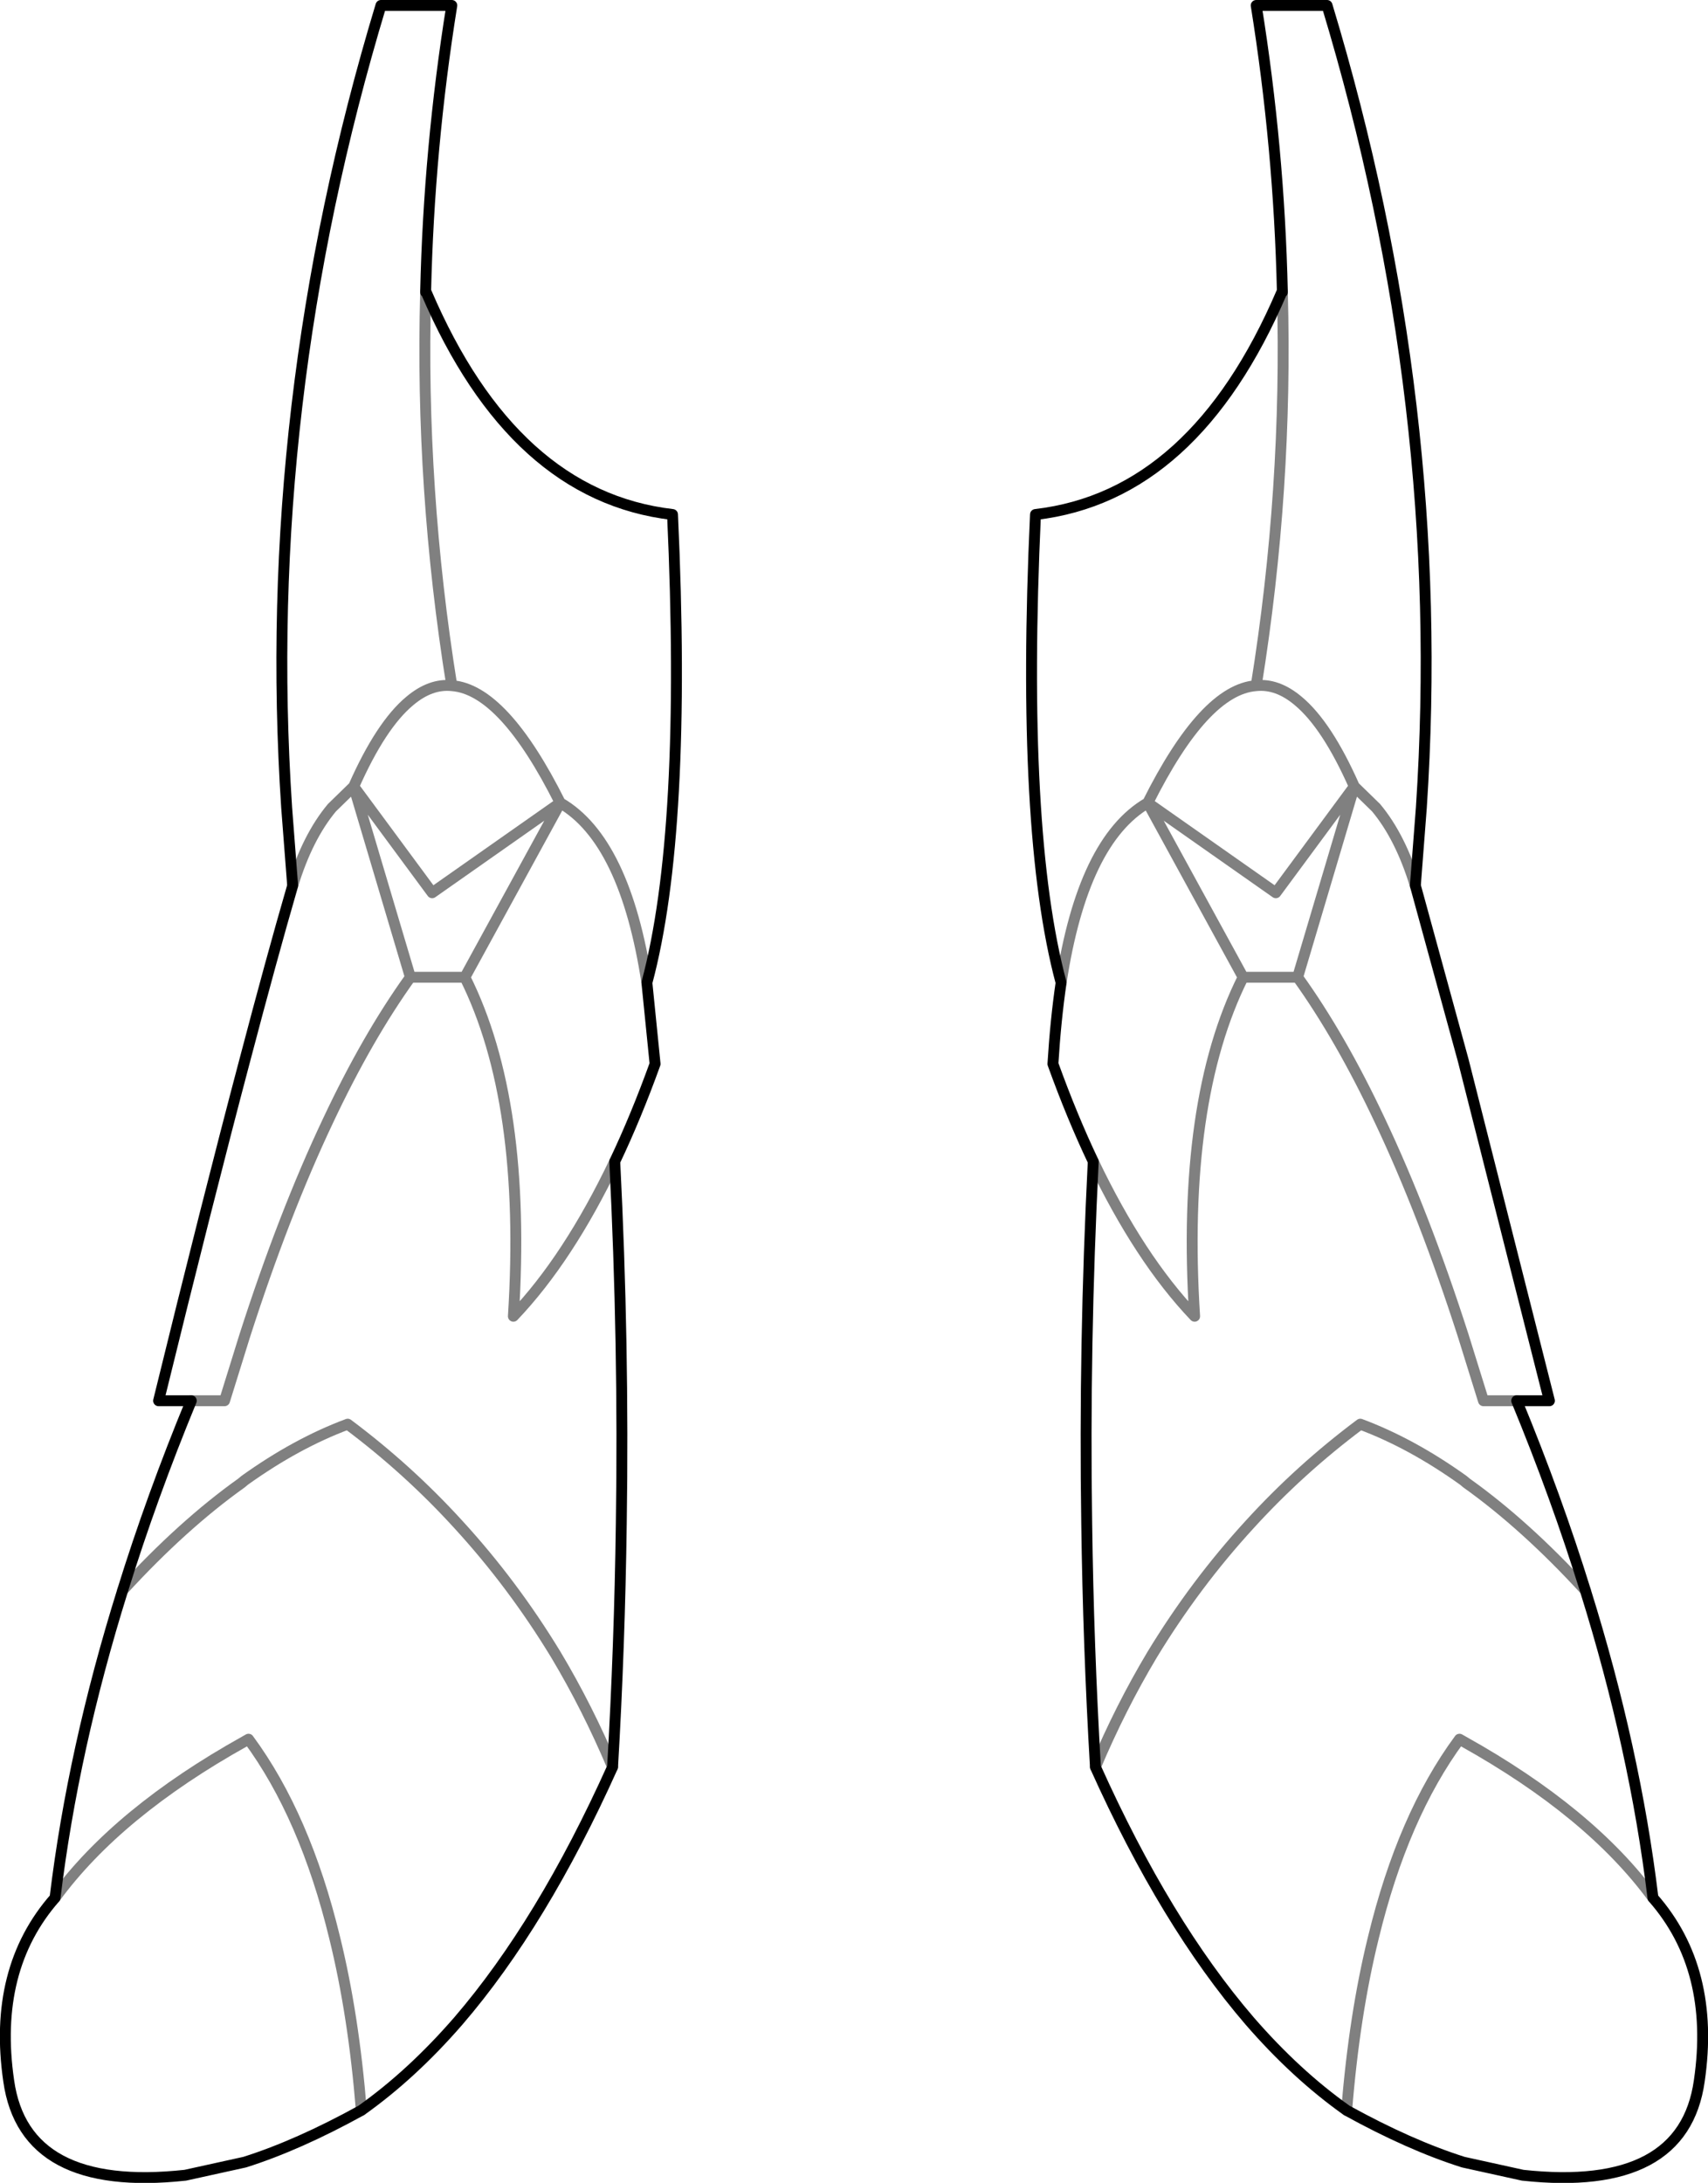 <?xml version="1.0" encoding="UTF-8" standalone="no"?>
<svg xmlns:xlink="http://www.w3.org/1999/xlink" height="200.25px" width="156.7px" xmlns="http://www.w3.org/2000/svg">
  <g transform="matrix(1.0, 0.0, 0.0, 1.0, -321.45, -361.6)">
    <path d="M380.8 451.75 Q384.5 437.95 383.15 408.8 368.55 407.1 360.55 388.4 L360.5 388.4 360.5 388.35 Q360.8 375.2 362.9 362.1 L356.4 362.1 Q345.3 398.8 347.75 435.7 L348.3 442.85 M451.3 442.85 L451.85 435.7 Q454.3 398.8 443.2 362.1 L436.7 362.1 Q438.8 375.2 439.1 388.35 L439.1 388.4 439.05 388.4 Q431.05 407.1 416.45 408.8 415.1 437.95 418.8 451.75 M451.3 442.85 L451.4 443.2 455.7 458.9 463.6 490.1 460.6 490.1 Q464.25 498.95 466.9 507.5 471.45 522.05 473.1 535.7 478.85 542.25 477.35 552.5 475.9 562.75 461.15 561.15 L455.7 559.95 Q450.8 558.4 445.0 555.2 440.35 551.9 436.1 547.0 428.4 538.05 421.95 523.7 421.3 512.6 421.15 501.35 420.9 484.95 421.75 468.15 419.8 464.05 418.05 459.2 418.3 455.15 418.8 451.75 M377.85 468.15 Q379.8 464.05 381.55 459.2 L380.8 451.75 M377.85 468.15 Q378.7 484.95 378.45 501.35 378.3 512.6 377.65 523.7 371.2 538.05 363.5 547.0 359.25 551.9 354.6 555.2 348.8 558.4 343.9 559.95 L338.45 561.15 Q323.7 562.75 322.25 552.5 320.75 542.25 326.5 535.7 328.15 522.05 332.7 507.5 335.35 498.95 339.0 490.1 L336.0 490.1 Q340.55 471.55 343.9 458.9 346.4 449.4 348.2 443.2 L348.3 442.85" fill="none" stroke="#000000" stroke-linecap="round" stroke-linejoin="round" stroke-width="1.0"/>
    <path d="M360.5 388.35 L360.5 388.45 Q360.0 406.45 362.9 424.5 367.65 424.85 372.85 435.25 378.8 438.7 380.8 451.75 M348.3 442.85 Q349.65 438.4 351.9 435.7 L353.9 433.75 Q356.4 428.1 359.05 425.9 360.95 424.3 362.9 424.5 M439.1 388.35 L439.1 388.45 Q439.6 406.45 436.7 424.5 438.65 424.3 440.55 425.9 443.2 428.1 445.7 433.75 L447.7 435.7 Q449.95 438.4 451.3 442.85 M418.8 451.75 Q420.8 438.7 426.75 435.25 431.95 424.85 436.7 424.5 M426.75 435.25 L438.5 443.5 445.7 433.75 440.5 451.25 Q444.45 456.75 448.05 464.4 452.1 472.95 455.7 484.15 L457.55 490.1 460.6 490.1 M440.5 451.25 L435.5 451.25 Q429.8 462.65 431.05 482.35 426.0 477.05 421.75 468.15 M435.5 451.25 L426.75 435.25 M353.9 433.75 L361.1 443.5 372.85 435.25 364.1 451.25 Q369.8 462.65 368.55 482.35 373.6 477.05 377.85 468.15 M364.1 451.25 L359.1 451.25 Q355.15 456.75 351.55 464.4 347.5 472.95 343.9 484.15 L342.05 490.1 339.0 490.1 M359.1 451.25 L353.9 433.75 M377.65 523.7 Q375.35 518.25 372.45 513.4 368.5 506.9 363.5 501.45 358.9 496.4 353.35 492.25 348.65 494.0 343.9 497.4 L343.6 497.65 Q338.2 501.5 332.7 507.5 M354.6 555.2 Q353.9 546.45 352.15 539.35 349.45 528.2 344.25 521.15 L343.9 521.35 Q332.25 527.85 326.5 535.7 M445.0 555.2 Q445.7 546.45 447.45 539.35 450.15 528.2 455.35 521.15 L455.7 521.35 Q467.35 527.85 473.1 535.7 M466.9 507.5 Q461.4 501.5 456.0 497.65 L455.7 497.4 Q450.95 494.0 446.25 492.25 440.7 496.4 436.1 501.45 431.1 506.9 427.15 513.4 424.25 518.25 421.95 523.7" fill="none" stroke="#000000" stroke-linecap="round" stroke-linejoin="round" stroke-opacity="0.498" stroke-width="1.0"/>
  </g>
</svg>
